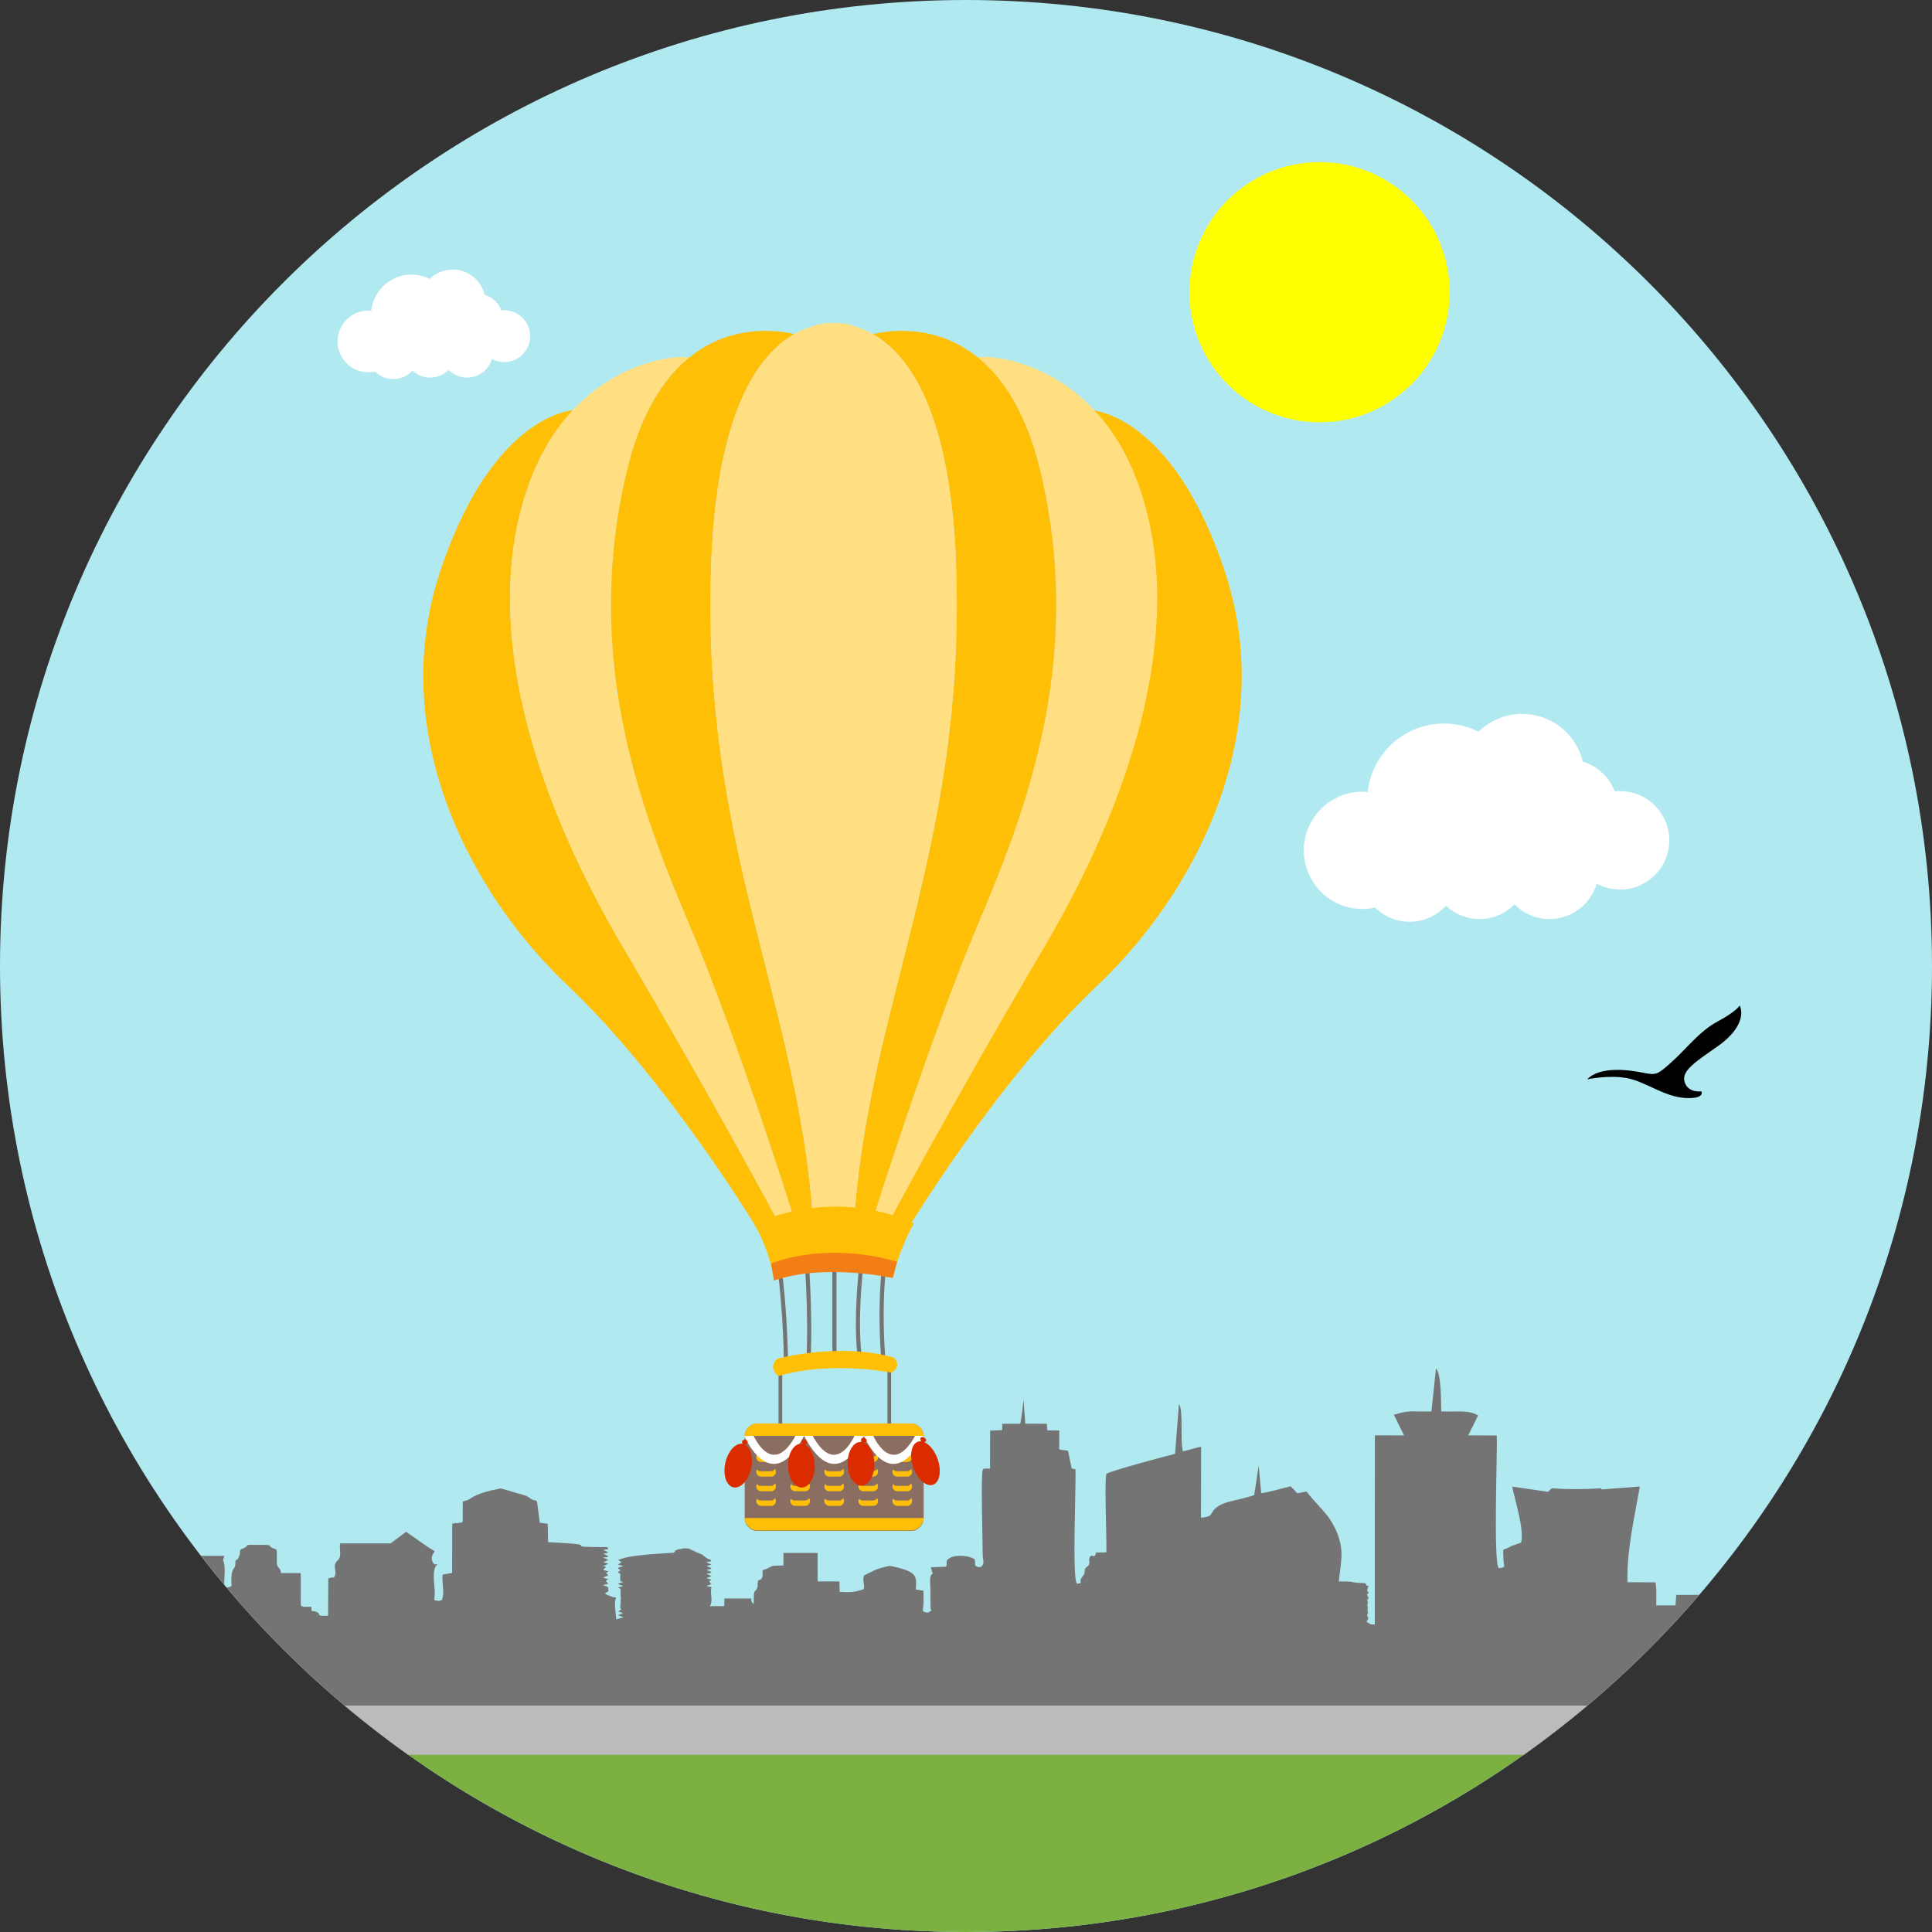 <?xml version="1.0" encoding="iso-8859-1"?>
<!-- Generator: Adobe Illustrator 19.0.0, SVG Export Plug-In . SVG Version: 6.00 Build 0)  -->
<svg version="1.1" id="Layer_1" xmlns="http://www.w3.org/2000/svg" xmlns:xlink="http://www.w3.org/1999/xlink" x="0px" y="0px"
	 viewBox="0 0 512 512" style="enable-background:new 0 0 512 512;" xml:space="preserve">
<rect x="0" y="0" width="512" height="512" fill="#333333" stroke="none"/>
<path style="fill:#B1E9F1;" d="M255.998,0C397.386,0,512,114.614,512,255.998C512,397.386,397.386,512,255.998,512
	C114.614,512,0,397.386,0,255.998C0,114.614,114.614,0,255.998,0z"/>
<path style="fill:#747474;" d="M112.339,467.913l286.778,0.375c19.049-12.868,36.266-28.24,51.195-45.631l-6.094,0.009l-0.187,2.777
	h-5.112c0.027-1.293,0.114-5.674-0.247-6.098l-7.387-0.046c-0.164-8.583,1.809-16.907,3.289-25.353l-10.068,0.767
	c-0.041-0.037-0.114-0.119-0.146-0.146c-0.037-0.032-0.082-0.1-0.142-0.151c-4.755,0.279-8.218,0.324-13.005,0l-0.968,0.932
	l-9.497-1.38c0.763,3.741,3.189,11.361,2.398,14.75c-0.407,0.347-2.211,0.722-3.065,1.233c-2.083,1.256-1.74-0.416-1.649,3.449
	c0.037,1.585,0.891,1.932-1.192,2.193c-1.59-0.868-0.365-31.452-0.585-35.17l-7.556-0.041l2.613-5.272
	c-2.686-1.521-4.829-0.891-9.762-1.078c-0.091-2.257,0.078-9.817-1.398-11.375l-1.211,11.407c-5.939,0.041-5.865-0.352-9.954,0.863
	l2.691,5.463l-7.725-0.005l-0.018,50.099c-1.567,0.005-0.767,0.073-1.581-0.32c-0.79-0.388-0.58-0.311-0.338-0.895
	c0.091-0.219,0.192-0.037,0.196-0.397l-0.324-0.767c0.11-0.854,0.434-0.151,0.146-1.032l-0.014-1.398
	c-0.219-0.63,0.247-0.667-0.009-1.407c-0.014-0.05-0.073-0.224-0.046-0.375c0.11-0.507,0.439,0.324,0.219-0.649l-0.297-0.512
	c-0.078-0.703,0.498,0.11,0.302-0.9c-0.018-0.119-0.471,0.046-0.174-0.767c0.672-1.809-0.032,0.114-0.553-1.489
	c-1.489-0.132-1.937-0.082-3.216-0.256c-0.841-0.114,0.434-0.059-1.444-0.196c-0.818-0.064-1.576-0.032-2.403-0.027
	c0.471-4.879,1.549-8.072-0.507-13.001c-2.11-5.071-4.838-6.592-8.044-10.831l-2.421,0.471l-1.795-1.846
	c-2.083,0.448-5.843,1.631-7.802,1.818l-0.672-7.304l-1.183,7.807c-4.682,1.649-9.118,1.549-10.945,4.285
	c-0.809,1.206-0.375,1.338-3.161,1.74l0.032-18.816c-1.823,0.301-3.097,0.859-4.792,1.201c-0.836-2.499,0.174-11.114-1.083-12.498
	l-1.023,13.17c-2.325,0.534-17.478,4.614-18.19,5.294c-0.598,1.201,0.137,17.857-0.027,20.808l-2.718,0.027
	c-0.356,2.179-1.325-0.352-1.823,1.759c-0.082,0.333,0.137,0.882,0.027,1.243c-0.324,1.087-1.192,0.598-1.238,2.028
	c-0.046,1.32-0.772,1.105-1.051,2.257c-0.256,1.046,0.694,0.69-0.946,0.996c-1.412-1.128-0.201-26.541-0.443-30.337
	c-0.786-0.178-0.475-0.078-0.991-0.187l-0.968-4.701c-1.489-0.343-0.978,0.018-2.334-0.407l0.005-4.984l-3.143-0.018l-0.16-1.763
	l-5.683-0.018l-0.48-6.331c-0.027,0.301-0.626,5.546-0.841,6.341l-4.797,0.018l-0.005,1.663l-3.202,0.151l-0.032,10.059
	c-2.563,0.027-1.412-0.114-1.928,0.384c-0.548,1.092-0.009,18.793-0.005,22.813c0.005,0.731,0.475,1.713-0.087,2.426
	c-0.471,0.594,0.347,0.238-0.927,0.507c-1.562-0.324-0.822-0.968-1.055-1.695c-0.247-0.781-0.014-0.37-0.909-0.795
	c-1.302-0.608-3.755-0.717-5.157-0.215c-0.082,0.027-0.174,0.073-0.247,0.105l-0.443,0.228c-1.215,0.722-0.461,1.22-0.868,2.229
	l-4.043,0.183l0.347,1.279c0.018,0.037,0.073,0.096,0.082,0.128s0.037,0.087,0.037,0.119c0.014,0.425-0.219,0.027-0.53,0.809
	c-0.288,0.717-0.064,2.421-0.064,3.243l0.032,4.892c0.018,1.521,0.859,0.53-0.672,1.549c-2.019-0.397-1.201-0.041-1.179-2.777
	c0-1.014,0.018-2.037-0.023-3.052l-2.028-0.32c0.169-3.371,0.781-4.769-6.893-6.263c-4.495,0.973-3.887,1.229-6.583,2.403
	c-0.914,0.397-0.018,2.869-0.279,3.568c-0.16,0.425-0.64,0.365-1.416,0.608c-1.526,0.475-2.965,0.425-5.002,0.32l-0.064-2.768
	l-5.774-0.009l-0.018-7.547h-9.04l-0.018,3.339c-3.549,0.064-2.54-0.037-4.417,0.863c-0.534,0.26-0.955,0.16-1.137,0.512
	c0,0.79,0.251,1.677-0.402,2.252c-0.831,0.731-0.452-0.493-0.85,0.804c-0.11,0.365,0.073,0.836-0.046,1.224
	c-0.603,1.987-1.087-0.315-1.005,4.518l-0.361-0.311c-0.032-0.041-0.11-0.114-0.137-0.169c-0.032-0.055-0.069-0.114-0.101-0.178
	c-0.073-0.183-0.05-0.576-0.059-0.777l-7.117-0.018l-0.064,2.024l-3.773,0.027c0.758-1.384,0.224-2.755,0.265-4.194
	c0.032-1.201,0.795-0.667-1.211-1.133l0.749-0.297c0.475-0.219,0.132,0.032,0.594-0.315c-0.091-0.037-0.219-0.146-0.265-0.11
	l-0.333-0.603c0.471-0.215,0.128,0.037,0.594-0.306c-0.699-0.302,0.448-0.046-1.325-0.407l1.32-0.612l-1.32-0.612
	c2.188-0.393,0.425-0.009,1.325-0.402c-0.498-0.375-0.05-0.073-0.589-0.311l-0.754-0.302c1.846-0.352,0.658-0.119,1.348-0.407
	c-0.48-0.365-0.064-0.087-0.594-0.32l-0.48-0.196c-0.055-0.018-0.187-0.059-0.27-0.096l1.348-0.411l-1.384-0.608
	c1.823-0.429,0.831,0.128,1.316-0.612c-1.663-0.402-1.517-1.06-2.828-1.603c-0.123-0.046-0.676-0.251-0.745-0.288l-2.371-1.105
	c-0.091-0.018-0.279-0.032-0.407-0.059h-0.959c-1.256,0.343-0.877-0.009-1.818,0.388c-1.243,0.521,0.26,0.069-0.886,0.758
	c-3.266,0.21-10.42,0.594-13.133,1.416l-1.494,0.493c0.365,0.402,0.813,0.352,0.804,0.653l-0.882,0.566l1.398,0.411
	c-1.338,0.626-0.708-0.087-1.402,0.612c1.115,0.909,0.968,0.078,0.005,1.019c0.388,0.333,0.699,0.283,0.63,0.882
	c-0.009,0.032-0.018,0.096-0.018,0.123l0.014,1.275c0.096,0.105,0.672,0.315,0.767,0.365c-1.316,0.256-0.85,0.215-1.389,0.407
	c1.014,0.612,0.288,0.1,1.398,0.612l-1.051,0.288c-0.073,0.023-0.228,0.082-0.343,0.119l0.507,0.242
	c0.027,0.018,0.16,0.087,0.183,0.114l0.023,1.142c0.005,0.023,0.014,0.082,0.014,0.105c0,0.023-0.018,0.082-0.027,0.11
	c-0.005,0.027-0.05,0.087-0.059,0.114l0.096,0.703c0.005,0.027,0.027,0.087,0.027,0.114l-0.155,2.755
	c0.16,0.553,0.525-0.151,0.187,0.448c-0.014,0.023-0.566,0.347-0.754,0.471l0.635,0.224c0.069,0.018,0.69,0.174,0.713,0.178
	l-1.366,0.612l0.914,0.324c0.841,0.402-0.069-0.324,0.439,0.288c-0.594,0.1-0.471,0.091-0.978,0.233
	c-1.471,0.411,0.324-0.014-0.836,0.26c-0.16-1.791-0.708-4.614-0.027-5.788c-0.128-0.037-0.333-0.128-0.407-0.082
	c-0.26,0.183-2.421-0.868-2.604-0.95l0.617-0.493c0.059-0.018,0.201-0.069,0.301-0.105l-0.014-1.019
	c-0.891-0.708,0.16-0.027-1.416-0.612c1.768-0.608,0.589,0.11,1.407-0.612c-0.1-0.027-0.256-0.137-0.297-0.096l-0.32-0.566
	c0.525-0.238,0.16,0.032,0.64-0.352l-1.407-0.407l1.402-0.612l-0.644-0.685c0.466-0.21,0.183,0,0.649-0.333
	c-0.105-0.037-0.26-0.155-0.306-0.114l-1.083-0.292l0.795-0.836c-0.059-0.018-0.74-0.174-0.781-0.183
	c0.073-0.037,0.21-0.128,0.242-0.096l1.133-0.516c-0.717-0.283,0.037-0.132-1.361-0.407l1.361-0.612l-1.444-0.658
	c1.919-0.146,0.703,0.055,1.444-0.356l-1.133-0.521c-0.041-0.018-0.16-0.059-0.228-0.091c1.311-0.247,0.758-0.174,1.361-0.411
	l-1.38-0.612c2.042-0.475,1.256,0.343,1.197-0.745c-12.553-0.009-2.777-0.48-10.246-0.987c-1.873-0.128-3.613-0.242-5.523-0.333
	l-0.105-4.856l-1.75-0.238c-0.105-0.018-0.256-0.041-0.352-0.055l-0.699-5.409c-0.219-0.827-0.685-0.201-1.827-1.042
	c-0.699-0.507-0.973-0.708-2.371-1.069c-1.96-0.512-3.586-1.101-5.468-1.562c-6.665,1.224-7.661,2.558-8.625,3.033
	c-0.064,0.027-0.169,0.069-0.238,0.096l-1.188,0.333l-0.005,5.299c-0.603,0.576,0.132,0.123-1.105,0.384
	c-0.827,0.169-0.384-0.137-1.676,0.228l-0.032,13.033l-2.499,0.411c-0.329,1.69,0.539,4.883-0.096,6.318
	c-0.265,0.598,0.21,0.397-0.918,0.658c-1.539-0.283-1.169,0.365-1.087-2.088c0.064-1.873-0.955-6.226,0.676-7.542
	c-0.087-0.037-0.265-0.128-0.297-0.091c-0.516,0.471-1.526-1.078-1.032-2.316c0.525-1.32,1.366-0.726-1.005-2.129l-5.929-4.13
	c-0.091,0.05-0.187,0.069-0.219,0.155l-3.91,2.914l-13.33-0.009c-0.393,1.494,0.617,3.39-0.763,4.6
	c-1.407,1.243-0.073,2.736-0.653,4.061c-0.74,0.813,0.233,0.041-1.75,0.612l-0.055,9.913l-1.969-0.009
	c-1.211-0.662,0.078-0.037-0.475-0.553c-0.534-0.507-0.192-0.242-0.74-0.493c-1.087-0.503-1.261,0.498-1.243-1.329
	c-2.366-0.064-2.12,0.21-2.805-0.397l-0.014-8.529l-5.276-0.018c0.014-1.567-1.078-1.119-1.064-2.855
	c0.05-4.395,0.132-3.079-1.334-3.874c-1.471-0.799,1.389-0.735-6.322-0.726l-0.635,0.626c-0.059,0.037-0.16,0.082-0.224,0.119
	c-0.091,0.05-0.42,0.174-0.507,0.228c-0.507,0.288-0.425-0.009-0.713,0.571c-0.055,0.1-0.041,0.681-0.032,0.813l-0.507,1.329
	c-0.786,0.626-0.653,0.128-0.726,1.521c-0.082,1.53-1.124,0.42-1.046,4.701c0.014,0.854,0.475,1.101-0.914,1.343
	c-0.187-0.032-0.329-0.046-0.443-0.05C75.146,438.677,92.769,454.62,112.339,467.913z M59.436,419.998
	c-0.032-0.288,0.005-0.904,0.009-1.087c0.059-1.64,0.297-3.431-0.178-5.048c-0.155-0.512-0.123-0.041-0.128-0.461l0.32-1.092
	l-6.199-0.009C55.27,414.904,57.325,417.476,59.436,419.998z"/>
<path style="fill:#7CB142;" d="M101.184,459.878h309.632C367.821,492.576,314.182,512,255.998,512
	C197.818,512,144.179,492.576,101.184,459.878z"/>
<path style="fill:#BBBBBB;" d="M91.335,451.998h329.33c-5.431,4.568-11.046,8.926-16.847,13.037H108.182
	C102.381,460.924,96.767,456.566,91.335,451.998z"/>
<path style="fill:#FFFFFF;" d="M382.681,191.742c3.298,0,6.405,0.781,9.159,2.17c2.974-2.914,7.058-4.714,11.557-4.714
	c7.793,0,14.326,5.39,16.071,12.649c3.897,1.169,7.021,4.111,8.446,7.885c0.471-0.05,0.946-0.073,1.425-0.073
	c7.199,0,13.037,5.838,13.037,13.042c0,7.199-5.838,13.037-13.037,13.037c-2.243,0-4.358-0.566-6.199-1.562
	c-1.581,5.418-6.587,9.378-12.521,9.378c-3.618,0-6.898-1.48-9.26-3.869c-2.366,2.389-5.642,3.869-9.269,3.869
	c-3.44,0-6.578-1.338-8.908-3.522c-2.385,2.608-5.811,4.244-9.625,4.244c-3.568,0-6.797-1.425-9.15-3.75
	c-1.078,0.238-2.197,0.365-3.344,0.365c-8.583,0-15.536-6.957-15.536-15.536c0-8.583,6.953-15.536,15.536-15.536
	c0.466,0,0.927,0.023,1.389,0.064C363.554,199.682,372.193,191.742,382.681,191.742z"/>
<path style="fill:#FFFF00;" d="M349.69,42.959c19.045,0,34.48,15.436,34.48,34.48c0,19.035-15.436,34.476-34.48,34.476
	c-19.04,0-34.476-15.44-34.476-34.476C315.214,58.394,330.65,42.959,349.69,42.959z"/>
<path style="fill:#FFFFFF;" d="M109.041,72.775c1.736,0,3.376,0.416,4.824,1.147c1.571-1.539,3.718-2.485,6.094-2.485
	c4.107,0,7.547,2.841,8.469,6.665c2.051,0.617,3.7,2.165,4.449,4.157c0.247-0.027,0.493-0.041,0.749-0.041
	c3.796,0,6.87,3.074,6.87,6.87s-3.074,6.87-6.87,6.87c-1.179,0-2.293-0.297-3.266-0.822c-0.836,2.855-3.467,4.938-6.592,4.938
	c-1.914,0-3.641-0.777-4.888-2.033c-1.243,1.256-2.969,2.033-4.879,2.033c-1.818,0-3.467-0.703-4.696-1.85
	c-1.256,1.37-3.061,2.238-5.071,2.238c-1.882,0-3.581-0.754-4.824-1.983c-0.566,0.128-1.156,0.192-1.763,0.192
	c-4.518,0-8.182-3.664-8.182-8.186c0-4.518,3.664-8.182,8.182-8.182c0.251,0,0.493,0.009,0.735,0.032
	C98.964,76.964,103.518,72.775,109.041,72.775z"/>
<g>
	<path d="M420.615,286.033c0,0,5.77-1.233,10.598-0.311c4.842,0.927,9.881,4.943,15.335,5.249c5.454,0.311,4.321-1.75,4.321-1.75
		s-3.499,0.516-4.427-2.467c-0.923-2.988,2.887-5.358,8.748-9.465c5.87-4.116,6.998-8.236,5.87-10.808c0,0-1.032,1.645-5.87,4.221
		c-4.838,2.572-8.332,7.309-12.138,10.694c-3.81,3.403-4.015,3.604-7.62,2.887C431.839,283.562,424.118,282.433,420.615,286.033z"/>
	<g>
		<polygon style="fill:#747474;" points="206.315,360.79 206.315,377.688 207.297,377.688 207.297,360.79 		"/>
		<polygon style="fill:#747474;" points="235.172,360.79 235.172,377.898 236.154,377.898 236.154,360.79 		"/>
	</g>
	<g>
		<path style="fill:#FFBF06;" d="M205.853,323.154c0,0-15.692-29.533-40.209-71.217c-0.21-0.356-0.416-0.713-0.63-1.069
			c-9.835-16.701-17.761-33.841-22.964-50.642c-5.194-16.742-7.684-33.142-6.665-48.427c0.544-8.168,2.083-16.025,4.751-23.444
			c3.047-8.456,7.181-14.846,11.69-19.666c-3.358,0.388-22.356,4.28-35.156,42.666c-0.05,0.146-0.091,0.297-0.142,0.443
			c-5.4,16.486-5.454,32.964-1.923,48.427c4.468,19.529,14.65,37.436,27.016,51.711c2.851,3.284,5.811,6.382,8.844,9.255
			c26.756,25.349,50.692,65.247,50.692,65.247s4.198,0.283,6.176-2.216C206.488,323.757,205.853,323.154,205.853,323.154z"/>
		<path style="fill:#FFBF06;" d="M324.716,151.799c-0.046-0.146-0.096-0.297-0.142-0.443
			c-12.795-38.386-31.794-42.278-35.152-42.666c4.509,4.819,8.638,11.21,11.681,19.666c2.672,7.419,4.212,15.276,4.755,23.444
			c1.019,15.285-1.471,31.685-6.66,48.427c-5.208,16.802-13.133,33.941-22.969,50.642c-0.21,0.356-0.42,0.713-0.63,1.069
			c-24.517,41.684-40.204,71.217-40.204,71.217s-0.64,0.603-1.48,1.069c1.973,2.499,6.172,2.216,6.172,2.216
			s23.942-39.898,50.692-65.247c3.033-2.873,5.998-5.971,8.844-9.255c12.37-14.275,22.553-32.182,27.016-51.711
			C330.17,184.762,330.116,168.285,324.716,151.799z"/>
	</g>
	<g>
		<path style="fill:#FFDF81;" d="M135.253,154.293c-0.087,2.193-0.11,4.399-0.064,6.628l0.123,3.335
			c0.114,2.261,0.297,4.545,0.544,6.848l0.397,3.33c0.279,2.074,0.603,4.157,0.982,6.254l0.343,1.864l0.238,1.192
			c0.1,0.475,0.196,0.955,0.297,1.434l0.745,3.33c0.909,3.878,1.973,7.789,3.193,11.717c5.203,16.802,13.129,33.941,22.964,50.642
			c0.215,0.356,0.42,0.713,0.63,1.069c24.517,41.684,40.209,71.217,40.209,71.217s0.635,0.603,1.48,1.069
			c1.302,0.722,3.093,1.105,3.705-1.64c-0.585-0.461-0.964-0.841-0.964-0.841s-12.334-39.377-24.54-69.806
			c-1.055-2.622-2.11-5.18-3.152-7.638c-5.578-13.156-11.416-27.838-15.417-44.073c-0.178-0.713-0.347-1.43-0.516-2.152l-0.749-3.33
			c-0.119-0.544-0.228-1.096-0.343-1.64l-0.653-3.33c-0.347-1.9-0.676-3.814-0.968-5.756h-0.096h-0.11v-1.384
			c-0.224-1.553-0.42-3.125-0.598-4.705v1.348l-0.215-3.33c-0.224-2.22-0.402-4.463-0.534-6.729l-0.151-3.335
			c-0.078-2.015-0.11-4.056-0.101-6.117l0.05-3.326c0.037-1.539,0.091-3.083,0.178-4.641c0.48-8.442,1.686-17.194,3.796-26.253
			c3.723-15.998,10.022-25.412,16.779-30.858c-3.198-0.585-18.483,0.708-30.908,14.001c-4.509,4.819-8.643,11.21-11.69,19.666
			c-2.668,7.419-4.207,15.276-4.751,23.444L135.253,154.293z"/>
		<path style="fill:#FFDF81;" d="M306.444,151.799c-0.544-8.168-2.083-16.025-4.755-23.444c-3.042-8.456-7.177-14.846-11.681-19.666
			c-12.434-13.293-27.71-14.586-30.913-14.001c6.756,5.445,13.051,14.86,16.779,30.858c2.115,9.059,3.321,17.811,3.796,26.253
			c0.982,17.464-1.147,33.594-4.806,48.427c-4.006,16.235-9.84,30.917-15.422,44.073c-1.042,2.458-2.092,5.016-3.147,7.638
			c-12.211,30.428-24.545,69.806-24.545,69.806s-0.379,0.379-0.964,0.841c0.617,2.75,2.403,2.362,3.709,1.64
			c0.841-0.466,1.48-1.069,1.48-1.069s15.692-29.533,40.209-71.217c0.21-0.356,0.416-0.713,0.63-1.069
			c9.835-16.701,17.756-33.841,22.969-50.642C304.973,183.483,307.462,167.084,306.444,151.799z"/>
	</g>
	<g>
		<path style="fill:#FFBF06;" d="M215.241,320.335c-2.019-24.403-7.761-45.946-13.43-68.399
			c-4.116-16.281-8.191-33.041-10.781-51.711c-2.042-14.719-3.157-30.629-2.636-48.427c0.027-0.923,0.055-1.855,0.091-2.787
			c1.535-39.939,12.425-55.018,22.009-60.477c-4.171-0.982-16.591-2.841-27.76,6.153c-6.756,5.445-13.056,14.86-16.779,30.858
			c-2.11,9.059-3.316,17.811-3.796,26.253c-0.982,17.464,1.147,33.594,4.806,48.427c4.002,16.235,9.84,30.917,15.417,44.073
			c1.042,2.458,2.097,5.016,3.152,7.638c12.206,30.428,24.54,69.806,24.54,69.806s0.379,0.379,0.964,0.841
			c1.503,1.165,4.358,2.828,5.61-0.142C215.771,321.459,215.241,320.335,215.241,320.335z"/>
		<path style="fill:#FFBF06;" d="M279.67,151.799c-0.475-8.442-1.681-17.194-3.796-26.253
			c-3.728-15.998-10.022-25.412-16.779-30.858c-11.169-8.995-23.59-7.135-27.76-6.153c9.584,5.459,20.47,20.538,22.009,60.477
			c0.037,0.932,0.064,1.864,0.091,2.787c0.516,17.797-0.598,33.708-2.636,48.427c-2.59,18.67-6.66,35.43-10.781,51.711
			c-5.669,22.452-11.416,43.996-13.43,68.399c0,0-0.53,1.124-1.412,2.106c1.256,2.969,4.107,1.306,5.61,0.142
			c0.585-0.461,0.964-0.841,0.964-0.841s12.334-39.377,24.545-69.806c1.055-2.622,2.106-5.18,3.147-7.638
			c5.582-13.156,11.416-27.838,15.422-44.073C278.523,185.393,280.652,169.263,279.67,151.799z"/>
	</g>
	<path style="fill:#FFDF81;" d="M253.435,151.799c-0.027-0.923-0.055-1.855-0.091-2.787c-1.539-39.939-12.425-55.018-22.009-60.477
		c-2.019-1.151-3.983-1.873-5.788-2.311c0.005-0.037,0.014-0.073,0.018-0.11c0,0-1.818-0.544-4.655-0.493
		c-2.828-0.05-4.646,0.493-4.646,0.493c0.005,0.037,0.009,0.073,0.014,0.11c-1.804,0.439-3.764,1.16-5.783,2.311
		c-9.584,5.459-20.474,20.538-22.009,60.477c-0.037,0.932-0.064,1.864-0.091,2.787c-0.521,17.797,0.594,33.708,2.636,48.427
		c2.59,18.67,6.665,35.43,10.781,51.711c5.669,22.452,11.411,43.996,13.43,68.399c0,0,0.53,1.124,1.407,2.106
		c1.028,1.142,2.544,2.097,4.267,0.859c1.722,1.238,3.234,0.283,4.262-0.859c0.882-0.982,1.412-2.106,1.412-2.106
		c2.015-24.403,7.761-45.946,13.43-68.399c4.12-16.281,8.191-33.041,10.781-51.711C252.837,185.507,253.951,169.596,253.435,151.799
		z"/>
	<g>
		<path style="fill:#747474;" d="M208.302,361.526c-0.301,0-0.544-0.238-0.548-0.534c-0.347-18.076-2.229-28.181-2.252-28.281
			c-0.055-0.302,0.137-0.585,0.439-0.64c0.297-0.055,0.58,0.137,0.644,0.434c0.014,0.1,1.919,10.287,2.261,28.464
			c0.005,0.302-0.233,0.553-0.534,0.557C208.306,361.526,208.302,361.526,208.302,361.526z"/>
		<path style="fill:#747474;" d="M214.259,360.9c-0.014,0-0.023,0-0.032-0.005c-0.301-0.014-0.534-0.27-0.516-0.576
			c0.662-11.95-0.562-28.121-0.726-29.085c-0.073-0.265,0.073-0.548,0.338-0.649c0.283-0.101,0.598,0.041,0.703,0.32
			c0.16,0.439,1.453,17.29,0.777,29.474C214.789,360.676,214.547,360.9,214.259,360.9z"/>
		<path style="fill:#747474;" d="M221.134,360.037c-0.306,0-0.548-0.247-0.548-0.548l-0.009-28.871c0-0.297,0.247-0.544,0.548-0.544
			c0.301,0,0.544,0.247,0.544,0.544l0.009,28.871C221.677,359.79,221.435,360.037,221.134,360.037z"/>
		<path style="fill:#747474;" d="M227.835,360.101c-0.27,0-0.507-0.201-0.539-0.48c-1.434-11.169,0.795-28.546,1.105-29.053
			c0.155-0.256,0.493-0.333,0.749-0.178c0.233,0.142,0.32,0.425,0.219,0.672c-0.301,1.165-2.38,17.606-0.991,28.423
			c0.041,0.301-0.174,0.576-0.471,0.612C227.881,360.101,227.858,360.101,227.835,360.101z"/>
		<path style="fill:#747474;" d="M234.016,359.982c-0.279,0-0.525-0.219-0.544-0.507c-1.252-17.765,0.923-28.432,0.946-28.537
			c0.064-0.297,0.347-0.489,0.649-0.42c0.292,0.055,0.484,0.347,0.425,0.649c-0.023,0.1-2.17,10.635-0.923,28.231
			c0.018,0.297-0.21,0.562-0.512,0.585C234.043,359.982,234.03,359.982,234.016,359.982z"/>
	</g>
	<path style="fill:#FFBF06;" d="M199.901,324.433c0,0,19.867-10.319,42.287-0.256c0,0-4.075,7.263-5.354,13.883
		c0,0-18.341-3.435-31.712,1.275C205.122,339.334,204.36,332.075,199.901,324.433z"/>
	<path style="fill:#F37E16;" d="M204.36,334.876c0,0,13.755-6.112,33.37-0.507l-1.147,4.331c0,0-17.747-3.988-31.461,0.635
		L204.36,334.876z"/>
	<path style="fill:#FFBF06;" d="M206.018,360.06c0,0,16.326-4.395,30.743-0.333c0,0,2.595,2.024-0.448,4.052
		c0,0-15.879-3.266-30.077,0.9C206.237,364.678,203.309,362.426,206.018,360.06z"/>
</g>
<path style="fill:#8B6E62;" d="M200.778,377.231h40.574c1.887,0,3.426,1.544,3.426,3.431v21.639c0,1.887-1.539,3.426-3.426,3.426
	h-40.574c-1.882,0-3.426-1.539-3.426-3.426v-21.639C197.352,378.775,198.896,377.231,200.778,377.231z"/>
<g>
	<path style="fill:#FFBF06;" d="M244.774,380.525h-47.417c0.073-1.823,1.585-3.294,3.426-3.294h40.565
		C243.189,377.231,244.701,378.702,244.774,380.525z"/>
	<path style="fill:#FFBF06;" d="M244.774,402.296h-47.417c0.073,1.823,1.585,3.289,3.426,3.289h40.565
		C243.189,405.586,244.701,404.119,244.774,402.296z"/>
	<path style="fill:#FFBF06;" d="M241.453,397.016c0.164,0.219,0.26,0.484,0.26,0.772l0,0c0,0.703-0.576,1.284-1.284,1.284h-2.65
		c-0.708,0-1.284-0.58-1.284-1.284l0,0c0-0.233,0.064-0.452,0.174-0.644c0.238,0.315,0.608,0.516,1.023,0.516h2.654
		C240.818,397.66,241.234,397.404,241.453,397.016z M241.453,385.385c0.164,0.215,0.26,0.48,0.26,0.772l0,0
		c0,0.703-0.576,1.279-1.284,1.279h-2.65c-0.708,0-1.284-0.576-1.284-1.279l0,0c0-0.238,0.064-0.457,0.174-0.644
		c0.238,0.311,0.608,0.512,1.023,0.512h2.654C240.818,386.025,241.234,385.769,241.453,385.385z M205.378,385.385
		c0.16,0.215,0.256,0.48,0.256,0.772l0,0c0,0.703-0.576,1.279-1.279,1.279h-2.654c-0.708,0-1.284-0.576-1.284-1.279l0,0
		c0-0.238,0.064-0.457,0.174-0.644c0.233,0.311,0.608,0.512,1.023,0.512h2.654C204.739,386.025,205.154,385.769,205.378,385.385z
		 M214.396,385.385c0.164,0.215,0.26,0.48,0.26,0.772l0,0c0,0.703-0.58,1.279-1.284,1.279h-2.65c-0.708,0-1.284-0.576-1.284-1.279
		l0,0c0-0.238,0.059-0.457,0.174-0.644c0.233,0.311,0.608,0.512,1.023,0.512h2.65C213.756,386.025,214.172,385.769,214.396,385.385z
		 M223.418,385.385c0.16,0.215,0.256,0.48,0.256,0.772l0,0c0,0.703-0.58,1.279-1.284,1.279h-2.65c-0.708,0-1.284-0.576-1.284-1.279
		l0,0c0-0.238,0.064-0.457,0.174-0.644c0.238,0.311,0.608,0.512,1.023,0.512h2.654C222.778,386.025,223.194,385.769,223.418,385.385
		z M232.435,385.385c0.164,0.215,0.26,0.48,0.26,0.772l0,0c0,0.703-0.576,1.279-1.284,1.279h-2.654
		c-0.703,0-1.279-0.576-1.279-1.279l0,0c0-0.238,0.059-0.457,0.174-0.644c0.233,0.311,0.608,0.512,1.019,0.512h2.654
		C231.796,386.025,232.211,385.769,232.435,385.385z M241.453,389.264c0.164,0.215,0.26,0.48,0.26,0.772l0,0
		c0,0.703-0.576,1.279-1.284,1.279h-2.65c-0.708,0-1.284-0.576-1.284-1.279l0,0c0-0.238,0.064-0.452,0.174-0.644
		c0.238,0.311,0.608,0.512,1.023,0.512h2.654C240.818,389.903,241.234,389.647,241.453,389.264z M205.378,389.264
		c0.16,0.215,0.256,0.48,0.256,0.772l0,0c0,0.703-0.576,1.279-1.279,1.279h-2.654c-0.708,0-1.284-0.576-1.284-1.279l0,0
		c0-0.238,0.064-0.452,0.174-0.644c0.233,0.311,0.608,0.512,1.023,0.512h2.654C204.739,389.903,205.154,389.647,205.378,389.264z
		 M214.396,389.264c0.164,0.215,0.26,0.48,0.26,0.772l0,0c0,0.703-0.58,1.279-1.284,1.279h-2.65c-0.708,0-1.284-0.576-1.284-1.279
		l0,0c0-0.238,0.059-0.452,0.174-0.644c0.233,0.311,0.608,0.512,1.023,0.512h2.65C213.756,389.903,214.172,389.647,214.396,389.264z
		 M223.418,389.264c0.16,0.215,0.256,0.48,0.256,0.772l0,0c0,0.703-0.58,1.279-1.284,1.279h-2.65c-0.708,0-1.284-0.576-1.284-1.279
		l0,0c0-0.238,0.064-0.452,0.174-0.644c0.238,0.311,0.608,0.512,1.023,0.512h2.654C222.778,389.903,223.194,389.647,223.418,389.264
		z M232.435,389.264c0.164,0.215,0.26,0.48,0.26,0.772l0,0c0,0.703-0.576,1.279-1.284,1.279h-2.654
		c-0.703,0-1.279-0.576-1.279-1.279l0,0c0-0.238,0.059-0.452,0.174-0.644c0.233,0.311,0.608,0.512,1.019,0.512h2.654
		C231.796,389.903,232.211,389.647,232.435,389.264z M241.453,393.142c0.164,0.215,0.26,0.48,0.26,0.767l0,0
		c0,0.703-0.576,1.284-1.284,1.284h-2.65c-0.708,0-1.284-0.58-1.284-1.284l0,0c0-0.233,0.064-0.452,0.174-0.64
		c0.238,0.311,0.608,0.512,1.023,0.512h2.654C240.818,393.781,241.234,393.521,241.453,393.142z M205.378,393.142
		c0.16,0.215,0.256,0.48,0.256,0.767l0,0c0,0.703-0.576,1.284-1.279,1.284h-2.654c-0.708,0-1.284-0.58-1.284-1.284l0,0
		c0-0.233,0.064-0.452,0.174-0.64c0.233,0.311,0.608,0.512,1.023,0.512h2.654C204.739,393.781,205.154,393.521,205.378,393.142z
		 M214.396,393.142c0.164,0.215,0.26,0.48,0.26,0.767l0,0c0,0.703-0.58,1.284-1.284,1.284h-2.65c-0.708,0-1.284-0.58-1.284-1.284
		l0,0c0-0.233,0.059-0.452,0.174-0.64c0.233,0.311,0.608,0.512,1.023,0.512h2.65C213.756,393.781,214.172,393.521,214.396,393.142z
		 M223.418,393.142c0.16,0.215,0.256,0.48,0.256,0.767l0,0c0,0.703-0.58,1.284-1.284,1.284h-2.65c-0.708,0-1.284-0.58-1.284-1.284
		l0,0c0-0.233,0.064-0.452,0.174-0.64c0.238,0.311,0.608,0.512,1.023,0.512h2.654C222.778,393.781,223.194,393.521,223.418,393.142z
		 M232.435,393.142c0.164,0.215,0.26,0.48,0.26,0.767l0,0c0,0.703-0.576,1.284-1.284,1.284h-2.654c-0.703,0-1.279-0.58-1.279-1.284
		l0,0c0-0.233,0.059-0.452,0.174-0.64c0.233,0.311,0.608,0.512,1.019,0.512h2.654C231.796,393.781,232.211,393.521,232.435,393.142z
		 M205.378,397.016c0.16,0.219,0.256,0.484,0.256,0.772l0,0c0,0.703-0.576,1.284-1.279,1.284h-2.654
		c-0.708,0-1.284-0.58-1.284-1.284l0,0c0-0.233,0.064-0.452,0.174-0.644c0.233,0.315,0.608,0.516,1.023,0.516h2.654
		C204.739,397.66,205.154,397.404,205.378,397.016z M214.396,397.016c0.164,0.219,0.26,0.484,0.26,0.772l0,0
		c0,0.703-0.58,1.284-1.284,1.284h-2.65c-0.708,0-1.284-0.58-1.284-1.284l0,0c0-0.233,0.059-0.452,0.174-0.644
		c0.233,0.315,0.608,0.516,1.023,0.516h2.65C213.756,397.66,214.172,397.404,214.396,397.016z M223.418,397.016
		c0.16,0.219,0.256,0.484,0.256,0.772l0,0c0,0.703-0.58,1.284-1.284,1.284h-2.65c-0.708,0-1.284-0.58-1.284-1.284l0,0
		c0-0.233,0.064-0.452,0.174-0.644c0.238,0.315,0.608,0.516,1.023,0.516h2.654C222.778,397.66,223.194,397.404,223.418,397.016z
		 M232.435,397.016c0.164,0.219,0.26,0.484,0.26,0.772l0,0c0,0.703-0.576,1.284-1.284,1.284h-2.654c-0.703,0-1.279-0.58-1.279-1.284
		l0,0c0-0.233,0.059-0.452,0.174-0.644c0.233,0.315,0.608,0.516,1.019,0.516h2.654C231.796,397.66,232.211,397.404,232.435,397.016z
		"/>
</g>
<path style="fill:#FFFFFF;" d="M231.43,380.525c0.018,0.037,4.883,11.256,11.069,0h2.279c-8.748,16.674-15.819,0.069-15.842,0.023
	l-2.499-0.023c-0.018,0.037-4.883,11.256-11.069,0h-2.279c-8.748,16.674-15.824,0.069-15.847,0.023l2.494-0.023
	c0.018,0.037,4.883,11.256,11.073,0h2.279c8.748,16.674,15.819,0.069,15.847,0.023L231.43,380.525z"/>
<g>
	<path style="fill:#DB2C00;" d="M196.47,382.599c0.142,0,0.283,0.014,0.42,0.041c-0.16-0.119-0.265-0.292-0.265-0.489
		c0-0.356,0.338-0.644,0.749-0.644c0.416,0,0.754,0.288,0.754,0.644c0,0.352-0.338,0.64-0.754,0.64h-0.023
		c1.425,0.662,2.22,2.924,1.832,5.614c-0.461,3.207-2.426,5.806-4.385,5.806c-1.96,0-3.175-2.599-2.713-5.806
		C192.546,385.198,194.506,382.599,196.47,382.599z"/>
	<path style="fill:#DB2C00;" d="M212.317,382.599c0.146,0,0.288,0.014,0.429,0.041c-0.183-0.119-0.311-0.292-0.343-0.489
		c-0.055-0.356,0.238-0.644,0.653-0.644c0.411,0,0.795,0.288,0.85,0.644c0.055,0.352-0.238,0.64-0.649,0.64h-0.023
		c1.521,0.662,2.668,2.924,2.7,5.614c0.037,3.207-1.521,5.806-3.481,5.806c-1.96,0-3.581-2.599-3.618-5.806
		C208.795,385.198,210.358,382.599,212.317,382.599z"/>
	<path style="fill:#DB2C00;" d="M228.091,382.115c0.151,0,0.292,0.014,0.434,0.041c-0.183-0.119-0.311-0.292-0.343-0.489
		c-0.055-0.356,0.238-0.644,0.649-0.644c0.416,0,0.795,0.288,0.854,0.644c0.055,0.352-0.238,0.644-0.653,0.644h-0.023
		c1.526,0.658,2.672,2.919,2.704,5.61c0.037,3.207-1.521,5.806-3.481,5.806c-1.96,0-3.581-2.599-3.618-5.806
		C224.574,384.714,226.131,382.115,228.091,382.115z"/>
	<path style="fill:#DB2C00;" d="M243.915,381.964c0.146,0,0.297,0.014,0.439,0.041c-0.201-0.119-0.375-0.292-0.448-0.489
		c-0.132-0.356,0.096-0.644,0.512-0.644c0.411,0,0.859,0.288,0.991,0.644c0.132,0.356-0.096,0.644-0.512,0.644h-0.023
		c1.672,0.658,3.312,2.919,3.933,5.614c0.74,3.207-0.247,5.806-2.206,5.806c-1.964,0-4.157-2.599-4.892-5.806
		C240.969,384.568,241.955,381.964,243.915,381.964z"/>
</g>
<g>
</g>
<g>
</g>
<g>
</g>
<g>
</g>
<g>
</g>
<g>
</g>
<g>
</g>
<g>
</g>
<g>
</g>
<g>
</g>
<g>
</g>
<g>
</g>
<g>
</g>
<g>
</g>
<g>
</g>
</svg>
